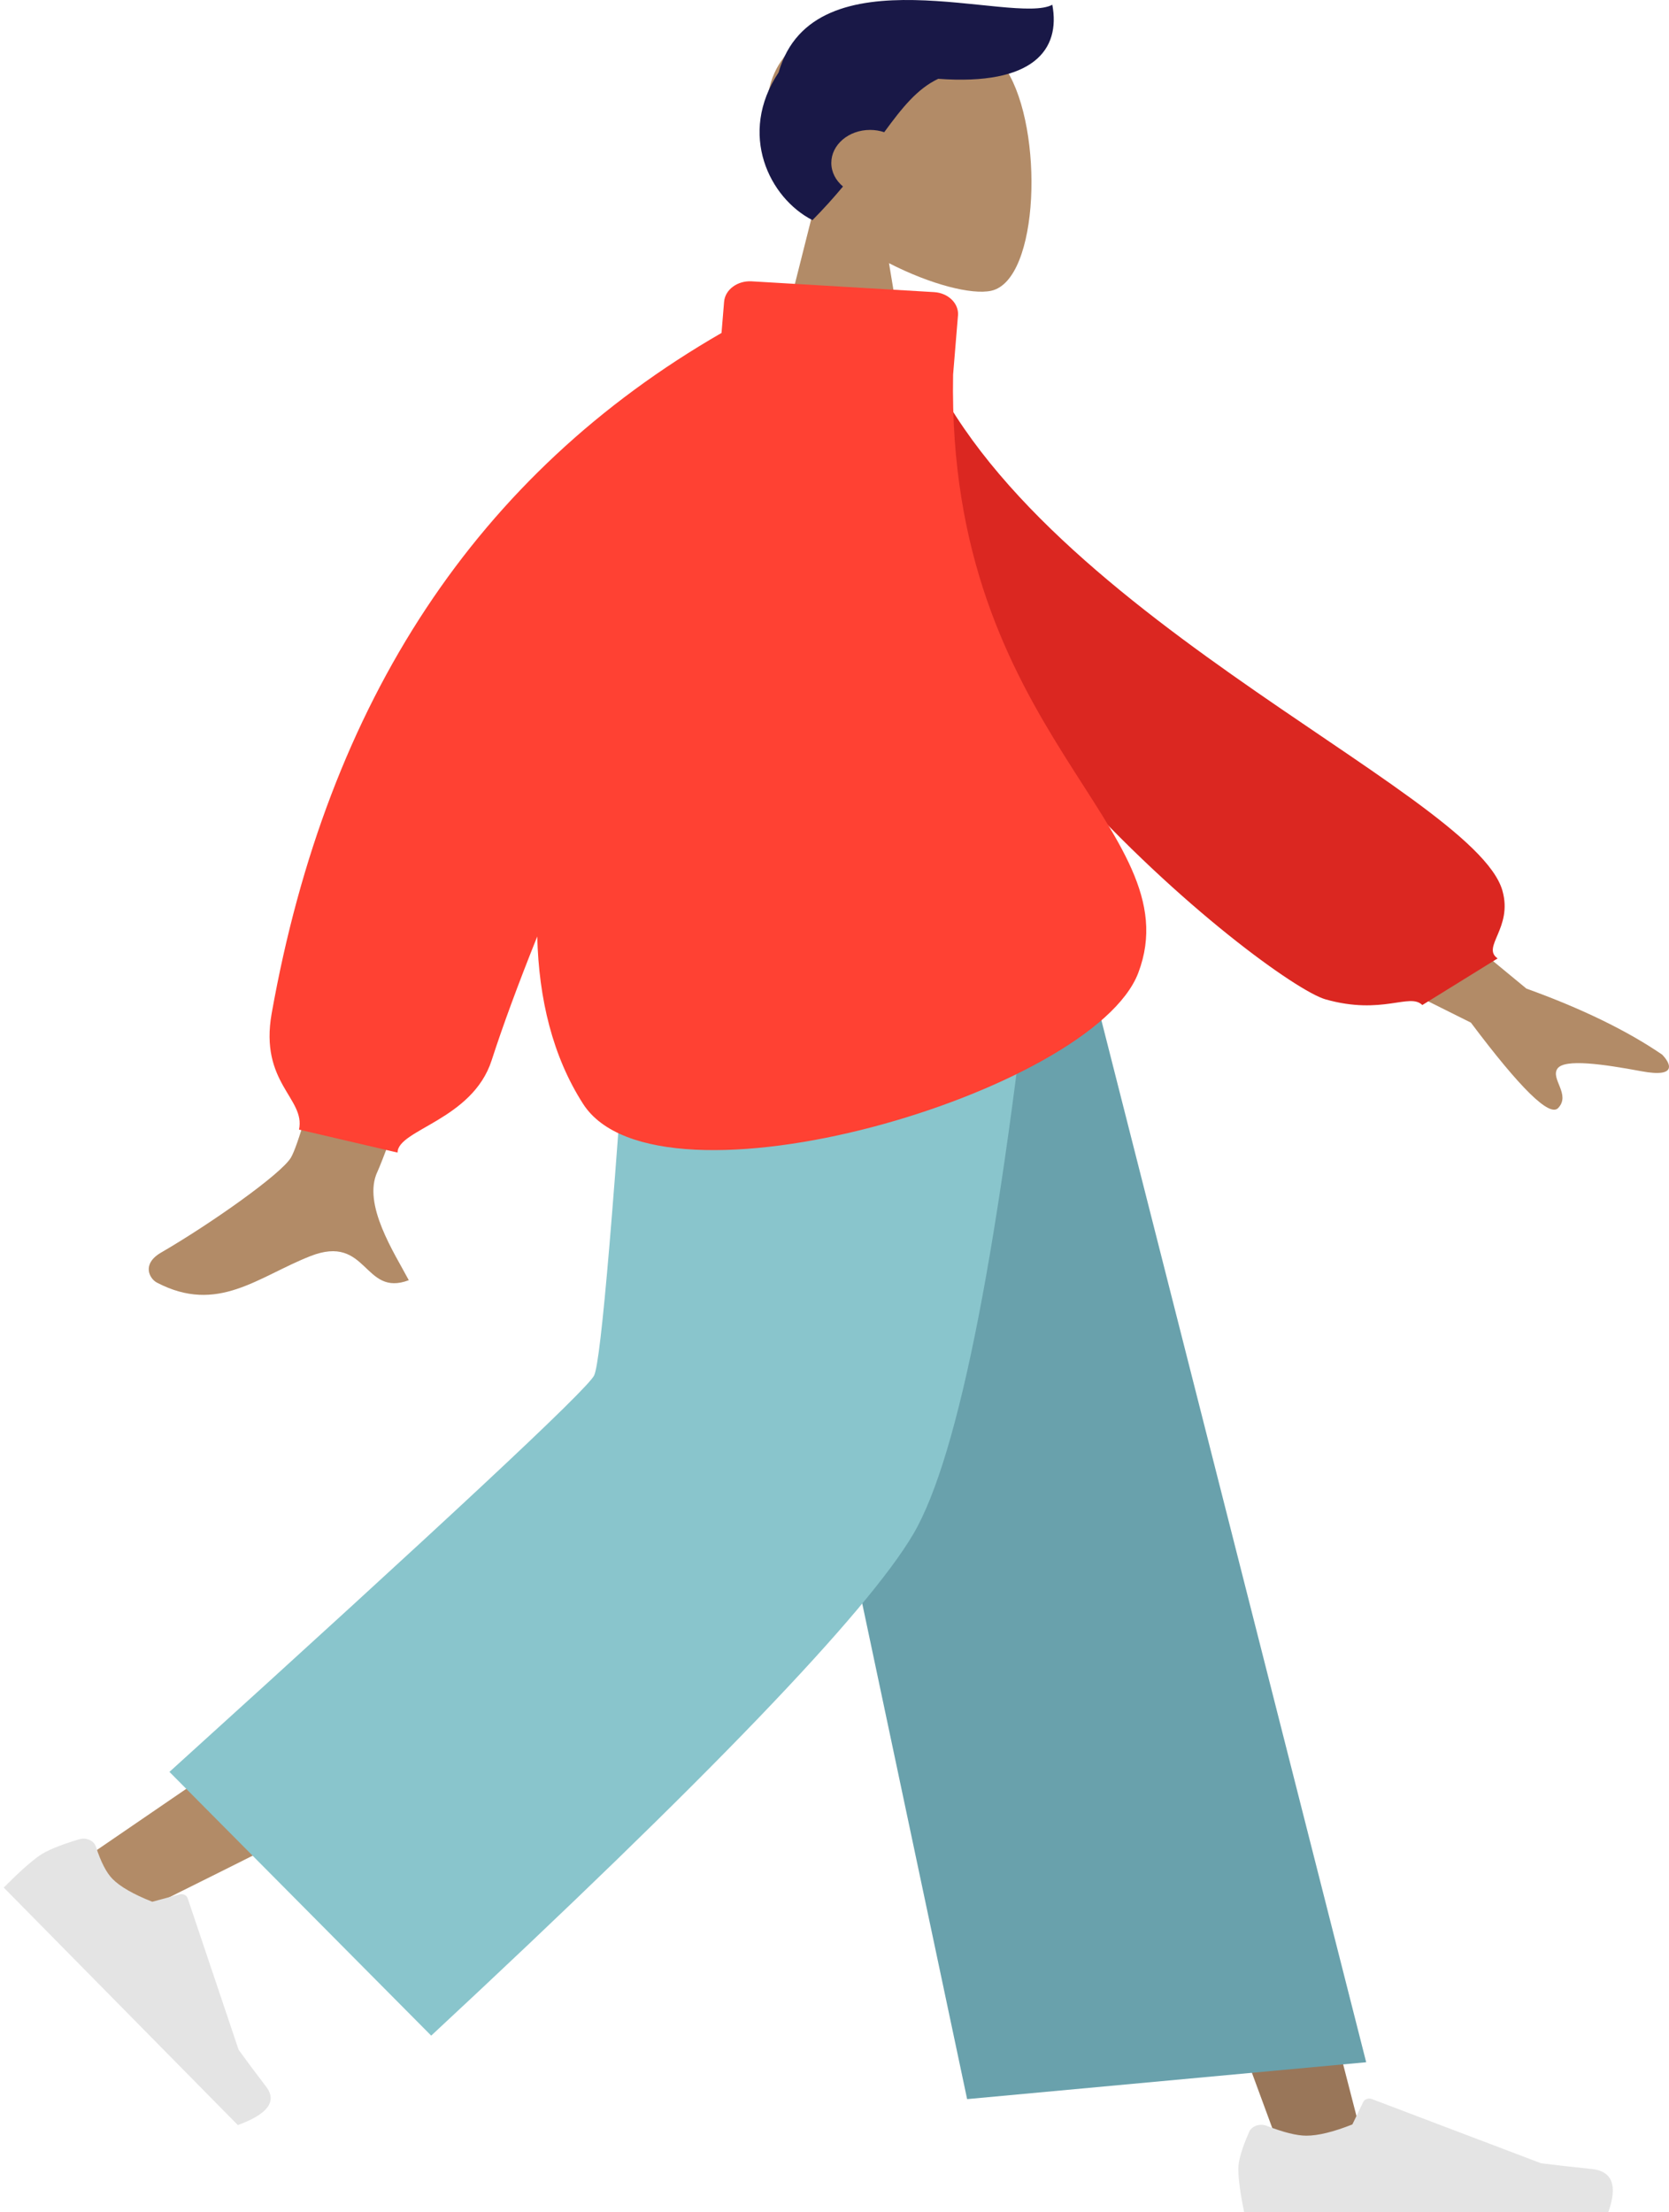 <svg width="166" height="220" viewBox="0 0 166 220" fill="none" xmlns="http://www.w3.org/2000/svg">
<path fill-rule="evenodd" clip-rule="evenodd" d="M80.925 20.842C77.966 17.885 75.963 14.261 76.297 10.201C77.262 -1.497 96.393 1.076 100.115 6.981C103.836 12.885 103.394 27.862 98.584 28.918C96.666 29.338 92.58 28.307 88.421 26.174L91.032 41.893H75.619L80.925 20.842Z" fill="#B28B67"/>
<path fill-rule="evenodd" clip-rule="evenodd" d="M93.317 7.837C91.225 8.833 89.737 10.699 87.945 13.147C87.509 13.001 87.034 12.921 86.536 12.921C84.408 12.921 82.683 14.389 82.683 16.201C82.683 17.12 83.128 17.951 83.844 18.547C82.952 19.618 81.953 20.737 80.808 21.892C76.535 19.71 73.357 13.35 77.437 7.21C80.947 -5.088 100.837 2.546 104.664 0.472C105.5 4.934 102.802 8.533 93.317 7.837Z" fill="#191847"/>
<path fill-rule="evenodd" clip-rule="evenodd" d="M74.998 89.35L106.519 157.259L127.659 214.67H136.007L103.688 89.35L74.998 89.35Z" fill="#997659"/>
<path fill-rule="evenodd" clip-rule="evenodd" d="M68.651 89.35C68.316 113.214 63.42 145.343 62.639 146.83C62.117 147.822 44.119 160.433 8.643 184.663L14.393 189.901C56.251 169.126 78.148 157.353 80.085 154.583C82.99 150.426 92.45 112.18 100.044 89.35H68.651Z" fill="#B28B67"/>
<path fill-rule="evenodd" clip-rule="evenodd" d="M7.874 182.915C5.943 183.496 4.613 184.047 3.884 184.568C2.997 185.201 1.826 186.252 0.372 187.719C1.236 188.595 8.996 196.468 23.655 211.338C26.643 210.249 27.581 208.976 26.468 207.517C25.354 206.059 24.443 204.838 23.734 203.854L18.662 188.77C18.564 188.48 18.209 188.312 17.867 188.395C17.862 188.396 17.856 188.398 17.85 188.399L15.144 189.13C13.266 188.385 11.95 187.63 11.195 186.864C10.582 186.243 10.031 185.173 9.541 183.656L9.541 183.656C9.353 183.074 8.646 182.732 7.962 182.892C7.932 182.898 7.903 182.906 7.874 182.915Z" fill="#E4E4E4"/>
<path fill-rule="evenodd" clip-rule="evenodd" d="M124.241 212.02C123.523 213.653 123.163 214.874 123.163 215.685C123.163 216.67 123.356 218.109 123.742 220C125.086 220 137.159 220 159.963 220C160.905 217.351 160.361 215.921 158.333 215.71C156.305 215.499 154.621 215.308 153.279 215.138L136.444 208.749C136.12 208.626 135.74 208.75 135.596 209.026C135.594 209.031 135.591 209.035 135.589 209.04L134.507 211.275C132.629 212.02 131.104 212.393 129.93 212.393C128.976 212.393 127.659 212.065 125.979 211.41L125.979 211.41C125.334 211.158 124.572 211.399 124.276 211.948C124.263 211.972 124.252 211.996 124.241 212.02Z" fill="#E4E4E4"/>
<path fill-rule="evenodd" clip-rule="evenodd" d="M96.191 208.757L135.882 205.09L106.466 89.35H70.916L96.191 208.757Z" fill="#69A1AC"/>
<path fill-rule="evenodd" clip-rule="evenodd" d="M16.853 176.214L42.888 202.445C70.31 176.951 86.297 160.317 90.849 152.541C95.402 144.766 99.494 123.702 103.126 89.35H63.103C61.119 119.571 59.782 135.385 59.091 136.791C58.401 138.198 44.321 151.338 16.853 176.214Z" fill="#89C5CC"/>
<path fill-rule="evenodd" clip-rule="evenodd" d="M132.94 82.743L151.814 98.314C157.306 100.295 161.805 102.483 165.313 104.877C166.101 105.681 166.96 107.223 163.249 106.533C159.538 105.843 155.597 105.259 154.9 106.279C154.202 107.3 156.258 108.864 154.969 110.2C154.109 111.091 151.219 108.258 146.298 101.702L126.672 91.916L132.94 82.743ZM40.649 68.65L55.238 68.696C44.126 99.143 38.228 115.084 37.543 116.52C36.001 119.751 39.264 124.672 40.659 127.317C36.115 129.036 36.599 122.668 30.867 124.923C25.635 126.982 21.655 130.712 15.611 127.558C14.867 127.17 14.053 125.71 16.021 124.569C20.923 121.726 27.987 116.75 28.942 115.113C30.243 112.879 34.146 97.392 40.649 68.65Z" fill="#B28B67"/>
<path fill-rule="evenodd" clip-rule="evenodd" d="M85.105 33.648L90.866 32.813C99.942 59.945 146.572 78.439 149.434 88.582C150.484 92.301 147.319 94.182 148.954 95.315L141.465 99.951C140.197 98.7 137.491 100.988 131.84 99.387C126.189 97.786 85.105 65.775 85.105 33.648Z" fill="#DB2721"/>
<path fill-rule="evenodd" clip-rule="evenodd" d="M94.796 37.255C94.132 73.176 118.684 82.339 113.215 96.749C108.699 108.649 65.472 121.441 57.992 109.776C54.964 105.055 53.59 99.344 53.434 93.136C51.522 97.906 50.01 102.012 48.898 105.454C46.979 111.393 39.541 112.337 39.541 114.625L29.74 112.337C30.405 109.229 25.785 107.716 27.023 100.772C32.574 69.658 47.487 47.105 71.763 33.112L72.019 30.008C72.121 28.804 73.348 27.896 74.762 27.978L92.899 29.051C94.314 29.132 95.382 30.177 95.284 31.382C95.284 31.382 95.284 31.383 95.281 31.383L94.796 37.255Z" fill="#FF4133"/>
</svg>
